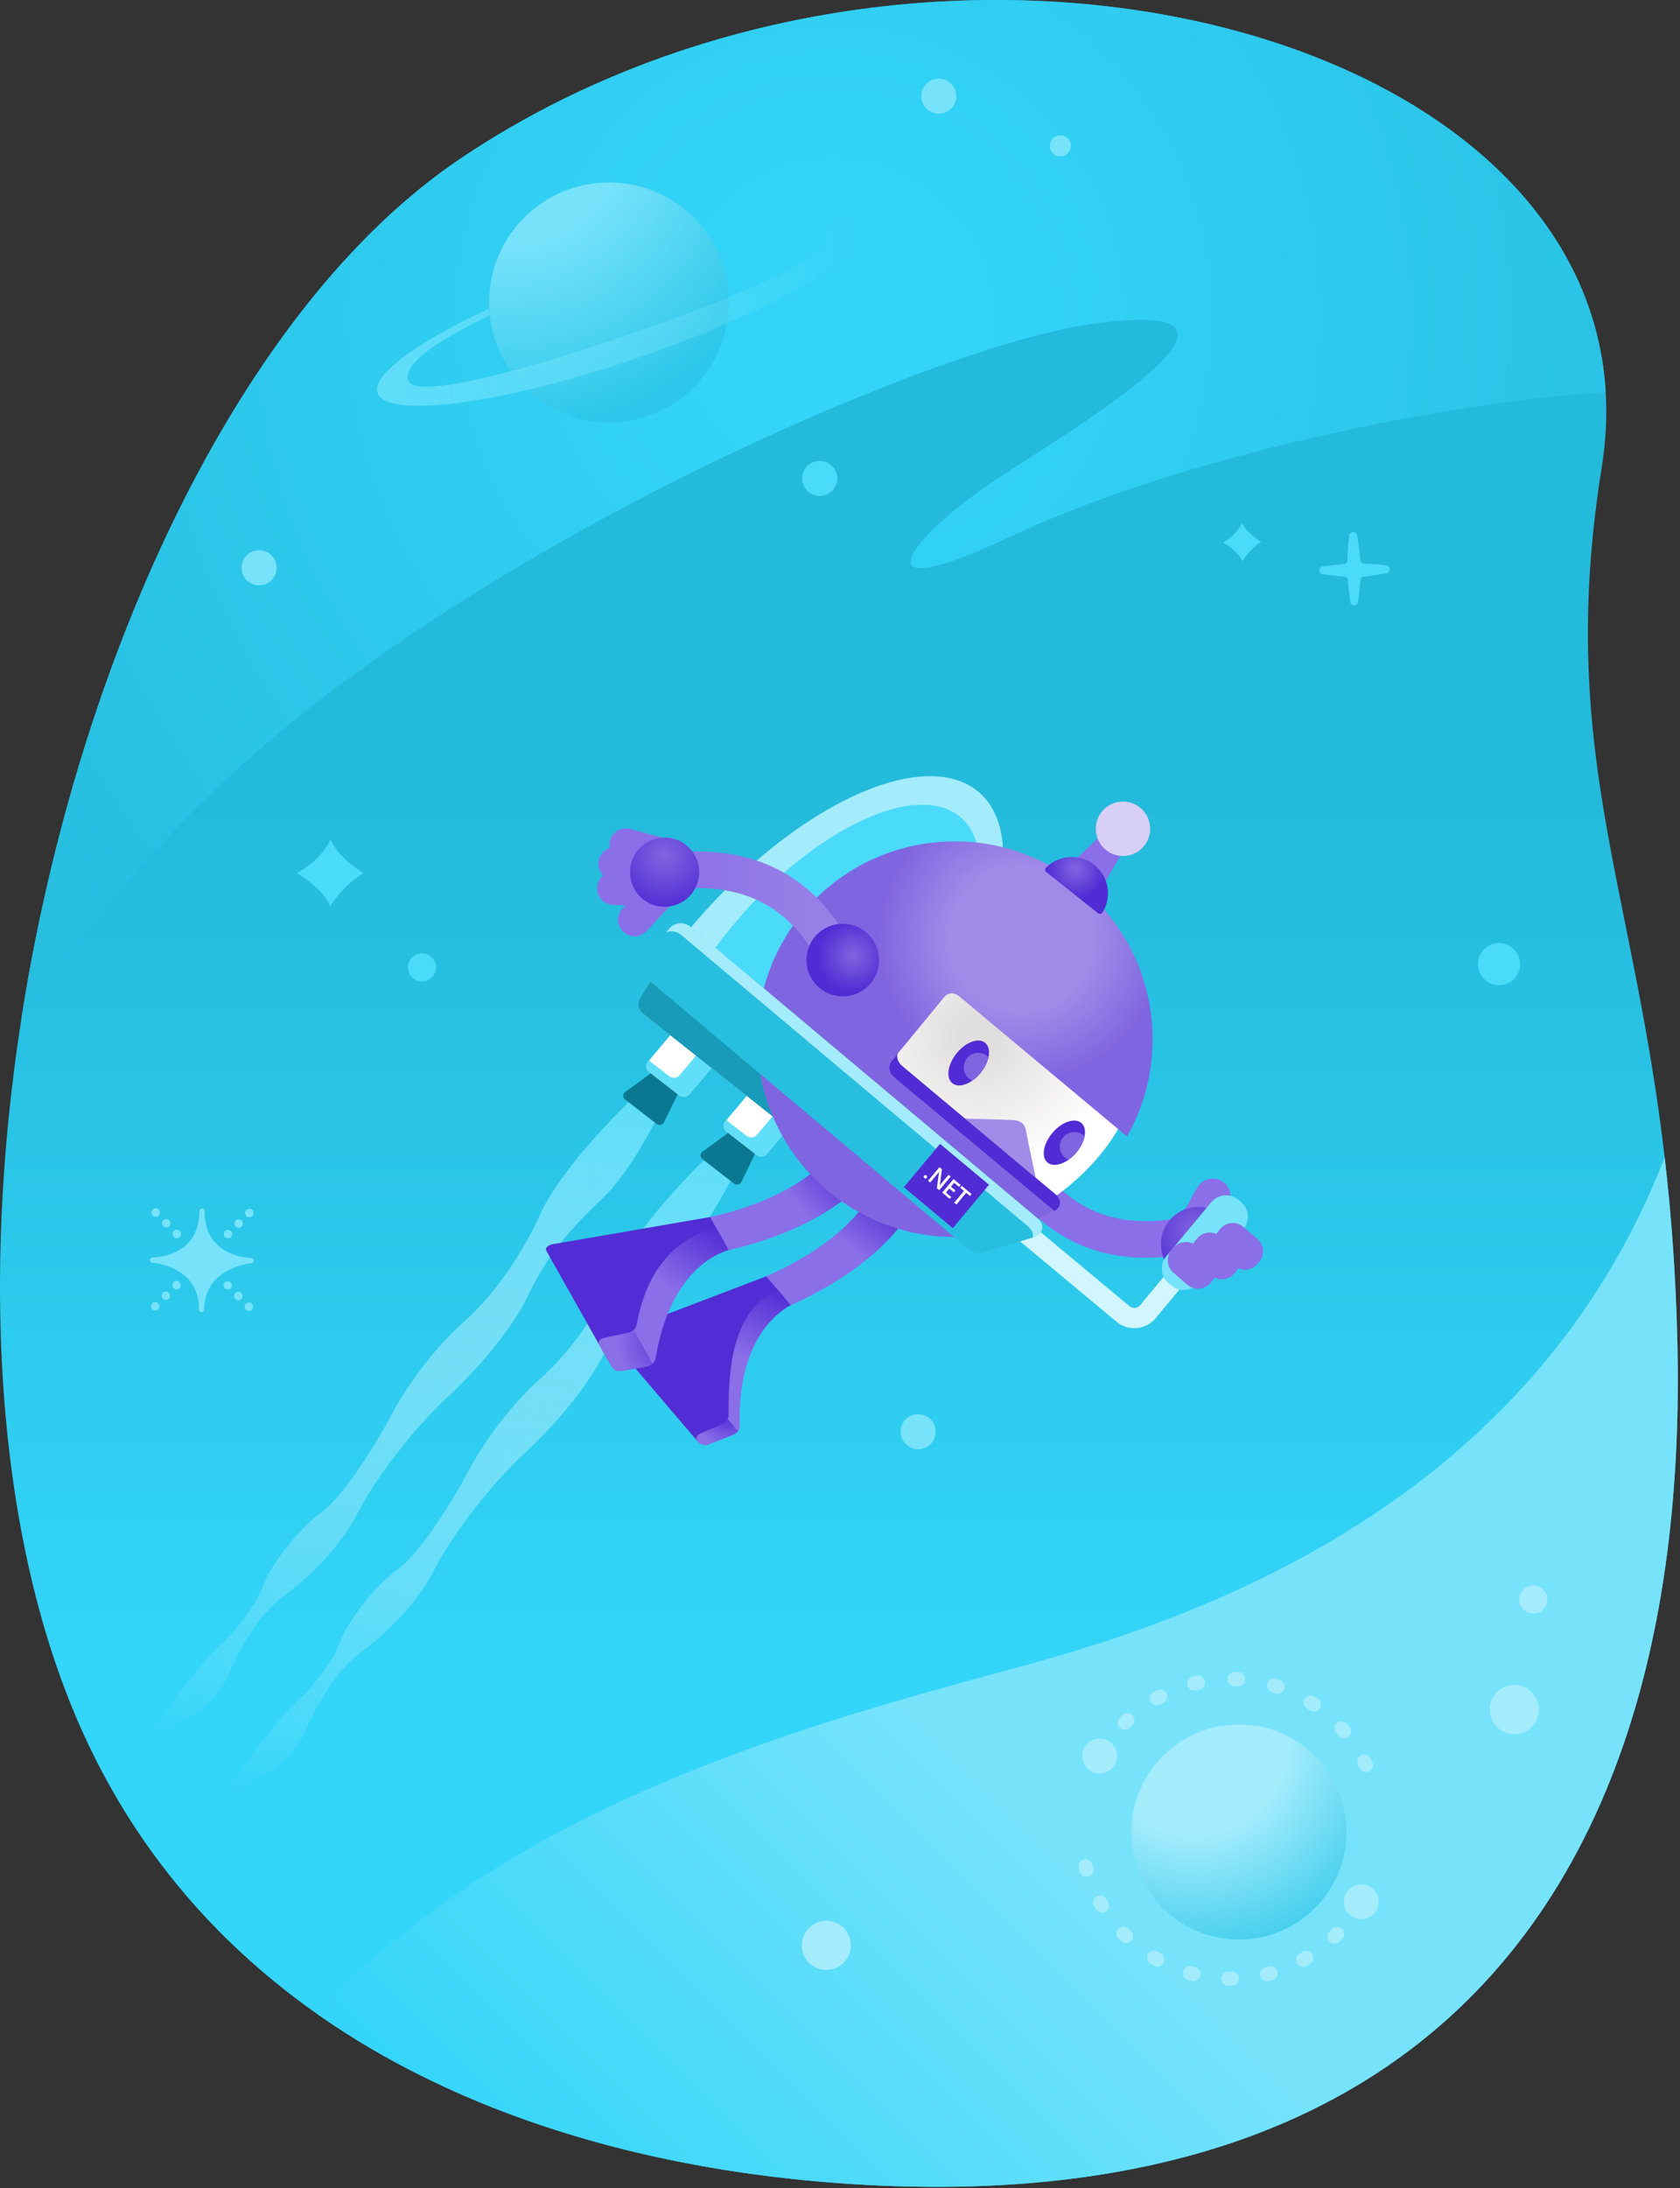 <svg width="567" height="738" viewBox="0 0 567 738" fill="none" xmlns="http://www.w3.org/2000/svg">
<rect x="0" y="0" width="567" height="738" fill="#333333" stroke="none"/>
<path d="M278.418 736.004C480.408 752.724 570.128 638.174 566.138 453.894C563.098 313.904 522.368 271.454 540.588 157.614C563.848 12.274 316.628 -54.846 155.478 53.444C29.818 137.894 -39.072 416.314 23.408 573.674C67.028 683.554 174.768 727.424 278.418 736.004Z" fill="url(#paint0_linear)"/>
<path d="M425.678 182.784C425.678 182.784 421.868 185.044 419.328 189.314C418.108 186.014 412.798 182.964 412.798 182.964C412.798 182.964 417.258 180.694 419.148 176.434C421.428 180.494 425.678 182.784 425.678 182.784Z" fill="#4ADAFA"/>
<path d="M122.678 294.514C122.678 294.514 115.968 298.364 111.418 305.734C109.388 299.934 100.198 294.474 100.198 294.474C100.198 294.474 108.038 290.624 111.458 283.254C115.308 290.414 122.678 294.514 122.678 294.514Z" fill="#4ADAFA"/>
<path d="M84.728 424.314C84.688 424.314 80.678 424.264 76.768 422.264C71.628 419.644 69.038 415.014 69.068 408.504C69.068 408.024 68.678 407.624 68.198 407.624C67.718 407.624 67.318 408.014 67.318 408.494C67.248 424.014 52.148 424.154 51.508 424.154C51.038 424.154 50.648 424.524 50.628 425.004C50.608 425.474 50.978 425.874 51.448 425.904C51.488 425.904 55.508 426.194 59.438 428.314C64.598 431.094 67.198 435.604 67.168 441.714C67.168 442.194 67.558 442.594 68.038 442.594C68.518 442.594 68.918 442.204 68.918 441.724C68.948 435.844 71.588 431.424 76.778 428.604C80.738 426.454 84.768 426.064 84.808 426.064C85.278 426.024 85.628 425.624 85.608 425.154C85.578 424.684 85.188 424.314 84.728 424.314Z" fill="#77E3FB"/>
<path d="M52.538 410.414C53.322 410.414 53.958 409.778 53.958 408.994C53.958 408.21 53.322 407.574 52.538 407.574C51.754 407.574 51.118 408.21 51.118 408.994C51.118 409.778 51.754 410.414 52.538 410.414Z" fill="#77E3FB"/>
<path d="M56.108 414.014C56.892 414.014 57.528 413.378 57.528 412.594C57.528 411.81 56.892 411.174 56.108 411.174C55.324 411.174 54.688 411.81 54.688 412.594C54.688 413.378 55.324 414.014 56.108 414.014Z" fill="#77E3FB"/>
<path d="M59.668 417.614C60.452 417.614 61.088 416.978 61.088 416.194C61.088 415.41 60.452 414.774 59.668 414.774C58.884 414.774 58.248 415.41 58.248 416.194C58.248 416.978 58.884 417.614 59.668 417.614Z" fill="#77E3FB"/>
<path d="M76.868 434.974C77.652 434.974 78.288 434.338 78.288 433.554C78.288 432.77 77.652 432.134 76.868 432.134C76.084 432.134 75.448 432.77 75.448 433.554C75.448 434.338 76.084 434.974 76.868 434.974Z" fill="#77E3FB"/>
<path d="M80.438 438.574C81.222 438.574 81.858 437.938 81.858 437.154C81.858 436.37 81.222 435.734 80.438 435.734C79.654 435.734 79.018 436.37 79.018 437.154C79.018 437.938 79.654 438.574 80.438 438.574Z" fill="#77E3FB"/>
<path d="M83.998 442.164C84.782 442.164 85.418 441.528 85.418 440.744C85.418 439.96 84.782 439.324 83.998 439.324C83.214 439.324 82.578 439.96 82.578 440.744C82.578 441.528 83.214 442.164 83.998 442.164Z" fill="#77E3FB"/>
<path d="M52.398 442.024C53.182 442.024 53.818 441.388 53.818 440.604C53.818 439.82 53.182 439.184 52.398 439.184C51.614 439.184 50.978 439.82 50.978 440.604C50.978 441.388 51.614 442.024 52.398 442.024Z" fill="#77E3FB"/>
<path d="M55.988 438.454C56.772 438.454 57.408 437.818 57.408 437.034C57.408 436.25 56.772 435.614 55.988 435.614C55.204 435.614 54.568 436.25 54.568 437.034C54.568 437.818 55.204 438.454 55.988 438.454Z" fill="#77E3FB"/>
<path d="M59.588 434.894C60.372 434.894 61.008 434.258 61.008 433.474C61.008 432.69 60.372 432.054 59.588 432.054C58.804 432.054 58.168 432.69 58.168 433.474C58.168 434.258 58.804 434.894 59.588 434.894Z" fill="#77E3FB"/>
<path d="M76.948 417.694C77.732 417.694 78.368 417.058 78.368 416.274C78.368 415.49 77.732 414.854 76.948 414.854C76.164 414.854 75.528 415.49 75.528 416.274C75.528 417.058 76.164 417.694 76.948 417.694Z" fill="#77E3FB"/>
<path d="M80.548 414.124C81.332 414.124 81.968 413.488 81.968 412.704C81.968 411.92 81.332 411.284 80.548 411.284C79.764 411.284 79.128 411.92 79.128 412.704C79.128 413.488 79.764 414.124 80.548 414.124Z" fill="#77E3FB"/>
<path d="M84.148 410.564C84.932 410.564 85.568 409.928 85.568 409.144C85.568 408.36 84.932 407.724 84.148 407.724C83.364 407.724 82.728 408.36 82.728 409.144C82.728 409.928 83.364 410.564 84.148 410.564Z" fill="#77E3FB"/>
<path d="M340.578 573.754L334.788 579.644L334.748 574.554C334.738 573.614 333.968 572.854 333.028 572.864C332.088 572.874 331.328 573.644 331.338 574.584L331.378 579.674L325.488 573.884C324.818 573.224 323.738 573.234 323.078 573.904C322.418 574.574 322.428 575.654 323.098 576.314L328.988 582.104L323.898 582.144C322.958 582.154 322.198 582.924 322.208 583.864C322.218 584.804 322.988 585.564 323.928 585.554L329.018 585.514L323.228 591.404C322.568 592.074 322.578 593.154 323.248 593.814C323.918 594.474 324.998 594.464 325.658 593.794L331.448 587.904L331.488 592.994C331.498 593.934 332.268 594.694 333.208 594.684C334.118 594.674 334.908 593.874 334.898 592.964L334.858 587.874L340.748 593.664C341.418 594.324 342.498 594.314 343.158 593.644C343.818 592.974 343.808 591.894 343.138 591.234L337.248 585.444L342.338 585.404C343.248 585.394 344.038 584.594 344.028 583.684C344.018 582.744 343.248 581.984 342.308 581.994L337.218 582.034L343.008 576.144C343.668 575.474 343.658 574.394 342.988 573.734C342.318 573.074 341.238 573.084 340.578 573.754Z" fill="#A4ECFC"/>
<path d="M460.378 194.474C463.018 194.264 464.978 193.874 467.908 193.374C469.408 193.114 469.388 190.924 467.868 190.724C465.008 190.334 463.168 190.144 460.438 190.104C459.748 190.094 459.168 189.574 459.118 188.884C458.898 186.284 458.508 183.394 458.018 180.524C457.758 179.024 455.578 179.054 455.368 180.564C454.978 183.414 454.798 186.244 454.758 188.974C454.748 189.674 454.208 190.254 453.518 190.304C450.898 190.484 448.488 190.754 446.408 191.054C444.868 191.274 444.888 193.514 446.428 193.714C448.868 194.034 451.488 194.334 453.708 194.514C454.368 194.564 454.898 195.094 454.938 195.754C455.118 198.434 455.398 200.904 455.698 203.024C455.918 204.564 458.158 204.544 458.358 203.004C458.678 200.564 458.978 197.934 459.158 195.724C459.208 195.044 459.728 194.524 460.378 194.474Z" fill="#4ADAFA"/>
<path d="M155.478 53.444C80.818 103.624 26.198 222.254 7.268 343.294C29.848 311.684 60.928 271.604 111.158 233.654C200.668 166.024 321.338 116.674 365.668 109.744C437.108 98.584 370.138 139.884 338.878 159.974C307.618 180.064 286.618 206.584 340.278 181.334C406.918 149.974 503.308 134.084 541.918 132.414C534.598 4.884 306.998 -48.376 155.478 53.444Z" fill="url(#paint1_radial)"/>
<path d="M566.138 453.894C565.628 430.184 564.028 409.284 561.818 390.354C517.878 503.724 411.708 543.364 349.488 560.724C291.508 576.904 174.928 603.954 107.218 679.434C110.288 681.584 113.398 683.664 116.558 685.674C116.688 685.754 116.818 685.834 116.948 685.924C118.338 686.804 119.738 687.674 121.138 688.534C121.428 688.714 121.718 688.884 122.008 689.064C123.278 689.834 124.558 690.594 125.838 691.344C126.168 691.534 126.488 691.724 126.818 691.914C128.118 692.664 129.418 693.404 130.728 694.124C131.008 694.284 131.288 694.434 131.568 694.594C133.048 695.414 134.538 696.214 136.038 697.004C136.138 697.054 136.228 697.104 136.328 697.154C139.638 698.894 142.988 700.574 146.368 702.194C146.458 702.234 146.538 702.274 146.628 702.314C148.168 703.044 149.708 703.764 151.258 704.474C151.578 704.614 151.888 704.764 152.208 704.904C153.548 705.514 154.888 706.104 156.238 706.694C156.618 706.864 156.998 707.024 157.388 707.194C158.708 707.764 160.028 708.324 161.358 708.874C161.728 709.024 162.088 709.184 162.458 709.334C163.888 709.924 165.328 710.494 166.768 711.064C167.018 711.164 167.258 711.264 167.508 711.354C170.968 712.704 174.458 714.004 177.978 715.244C178.068 715.274 178.168 715.304 178.258 715.344C179.858 715.904 181.468 716.454 183.078 716.994C183.458 717.124 183.848 717.244 184.238 717.374C185.568 717.814 186.908 718.254 188.248 718.674C188.718 718.824 189.188 718.974 189.658 719.114C190.938 719.514 192.218 719.904 193.498 720.294C193.978 720.444 194.468 720.584 194.948 720.724C196.278 721.114 197.608 721.504 198.938 721.884C199.348 722.004 199.768 722.124 200.178 722.234C201.798 722.684 203.428 723.134 205.058 723.564C205.168 723.594 205.288 723.624 205.398 723.654C207.208 724.134 209.028 724.594 210.848 725.054C210.978 725.084 211.118 725.114 211.248 725.154C212.858 725.554 214.468 725.944 216.078 726.314C216.558 726.424 217.038 726.534 217.528 726.644C218.798 726.934 220.078 727.224 221.348 727.504C221.928 727.634 222.498 727.754 223.078 727.874C224.278 728.134 225.478 728.384 226.678 728.634C227.278 728.754 227.878 728.884 228.478 729.004C229.688 729.244 230.898 729.484 232.108 729.714C232.678 729.824 233.248 729.934 233.818 730.044C235.168 730.294 236.528 730.544 237.888 730.784C238.298 730.854 238.718 730.934 239.128 731.004C240.918 731.314 242.708 731.614 244.498 731.904C244.668 731.934 244.838 731.954 245.008 731.984C246.598 732.234 248.188 732.484 249.778 732.714C250.348 732.794 250.928 732.874 251.498 732.964C252.698 733.134 253.888 733.304 255.088 733.464C255.748 733.554 256.408 733.644 257.068 733.724C258.188 733.874 259.308 734.014 260.428 734.154C261.118 734.234 261.798 734.324 262.488 734.404C263.598 734.534 264.718 734.664 265.828 734.784C266.498 734.854 267.158 734.934 267.828 735.004C269.028 735.134 270.238 735.254 271.438 735.374C272.008 735.434 272.568 735.484 273.138 735.544C274.898 735.714 276.658 735.864 278.408 736.014H278.418C291.038 737.054 303.228 737.594 314.978 737.624C438.378 737.984 513.918 683.474 546.848 591.474C547.628 589.284 548.388 587.074 549.128 584.844C551.338 578.144 553.328 571.254 555.098 564.184C555.688 561.824 556.258 559.454 556.798 557.054C557.888 552.264 558.878 547.384 559.778 542.434C561.578 532.524 562.998 522.304 564.038 511.794C565.888 493.374 566.568 474.054 566.138 453.894Z" fill="url(#paint2_linear)"/>
<path d="M316.838 38.364C320.107 38.364 322.758 35.713 322.758 32.444C322.758 29.174 320.107 26.524 316.838 26.524C313.568 26.524 310.918 29.174 310.918 32.444C310.918 35.713 313.568 38.364 316.838 38.364Z" fill="#77E3FB"/>
<path d="M357.858 52.744C359.818 52.744 361.408 51.154 361.408 49.194C361.408 47.233 359.818 45.644 357.858 45.644C355.897 45.644 354.308 47.233 354.308 49.194C354.308 51.154 355.897 52.744 357.858 52.744Z" fill="#77E3FB"/>
<path d="M505.918 332.294C509.839 332.294 513.018 329.115 513.018 325.194C513.018 321.273 509.839 318.094 505.918 318.094C501.997 318.094 498.818 321.273 498.818 325.194C498.818 329.115 501.997 332.294 505.918 332.294Z" fill="#4ADAFA"/>
<path d="M517.488 544.254C520.106 544.254 522.228 542.132 522.228 539.514C522.228 536.896 520.106 534.774 517.488 534.774C514.87 534.774 512.748 536.896 512.748 539.514C512.748 542.132 514.87 544.254 517.488 544.254Z" fill="#A4ECFC"/>
<path d="M511.068 584.924C515.646 584.924 519.358 581.212 519.358 576.634C519.358 572.055 515.646 568.344 511.068 568.344C506.489 568.344 502.778 572.055 502.778 576.634C502.778 581.212 506.489 584.924 511.068 584.924Z" fill="#A4ECFC"/>
<path d="M87.438 197.434C90.707 197.434 93.358 194.783 93.358 191.514C93.358 188.244 90.707 185.594 87.438 185.594C84.168 185.594 81.518 188.244 81.518 191.514C81.518 194.783 84.168 197.434 87.438 197.434Z" fill="#77E3FB"/>
<path d="M276.648 167.294C279.918 167.294 282.568 164.643 282.568 161.374C282.568 158.104 279.918 155.454 276.648 155.454C273.378 155.454 270.728 158.104 270.728 161.374C270.728 164.643 273.378 167.294 276.648 167.294Z" fill="#4ADAFA"/>
<path d="M142.418 331.044C145.036 331.044 147.158 328.922 147.158 326.304C147.158 323.686 145.036 321.564 142.418 321.564C139.8 321.564 137.678 323.686 137.678 326.304C137.678 328.922 139.8 331.044 142.418 331.044Z" fill="#4ADAFA"/>
<path d="M309.858 488.844C313.127 488.844 315.778 486.193 315.778 482.924C315.778 479.654 313.127 477.004 309.858 477.004C306.588 477.004 303.938 479.654 303.938 482.924C303.938 486.193 306.588 488.844 309.858 488.844Z" fill="#77E3FB"/>
<path d="M278.878 664.454C283.456 664.454 287.168 660.742 287.168 656.164C287.168 651.585 283.456 647.874 278.878 647.874C274.299 647.874 270.588 651.585 270.588 656.164C270.588 660.742 274.299 664.454 278.878 664.454Z" fill="#A4ECFC"/>
<path d="M205.538 142.464C227.883 142.464 245.998 124.349 245.998 102.004C245.998 79.658 227.883 61.544 205.538 61.544C183.192 61.544 165.078 79.658 165.078 102.004C165.078 124.349 183.192 142.464 205.538 142.464Z" fill="url(#paint3_radial)"/>
<path d="M164.988 104.104L165.308 106.404C145.178 115.994 136.298 123.264 137.748 128.274C139.488 134.314 170.228 127.184 211.078 113.244C251.918 99.304 281.128 85.614 279.098 80.364C277.198 75.444 288.908 70.534 290.738 76.704C293.678 86.594 259.248 105.664 214.148 121.064C169.048 136.464 130.238 141.304 127.408 132.474C125.458 126.444 140.768 115.394 164.988 104.104Z" fill="url(#paint4_linear)"/>
<path d="M418.156 654.212C438.193 654.212 454.436 637.969 454.436 617.932C454.436 597.895 438.193 581.652 418.156 581.652C398.12 581.652 381.876 597.895 381.876 617.932C381.876 637.969 398.12 654.212 418.156 654.212Z" fill="url(#paint5_radial)"/>
<path d="M459.426 641.462C459.316 641.652 459.216 641.842 459.106 642.022" stroke="#92D5CD" stroke-width="4.77" stroke-linecap="round" stroke-linejoin="round"/>
<path d="M415.246 669.792H414.566C413.246 669.772 412.196 668.692 412.216 667.372C412.236 666.052 413.266 665.012 414.636 665.022H415.246H415.776C415.786 665.022 415.796 665.022 415.796 665.022C417.106 665.022 418.166 666.072 418.176 667.382C418.186 668.702 417.126 669.772 415.816 669.792H415.246ZM427.646 668.252C426.576 668.252 425.606 667.532 425.336 666.452C425.016 665.172 425.786 663.882 427.066 663.552C427.436 663.462 427.806 663.362 428.166 663.262C429.436 662.912 430.746 663.652 431.106 664.922C431.456 666.192 430.716 667.502 429.446 667.862C429.046 667.972 428.636 668.082 428.236 668.182C428.036 668.222 427.836 668.252 427.646 668.252ZM402.756 668.222C402.556 668.222 402.366 668.202 402.166 668.142C401.756 668.042 401.356 667.932 400.956 667.812C399.686 667.452 398.956 666.132 399.316 664.862C399.676 663.592 400.996 662.862 402.256 663.222C402.626 663.322 402.986 663.422 403.356 663.522C404.636 663.852 405.396 665.152 405.076 666.422C404.786 667.502 403.816 668.222 402.756 668.222ZM439.866 663.412C439.026 663.412 438.216 662.972 437.776 662.182C437.136 661.032 437.556 659.582 438.706 658.942C439.036 658.762 439.366 658.572 439.696 658.372C440.836 657.702 442.296 658.082 442.966 659.222C443.636 660.362 443.256 661.822 442.116 662.482C441.756 662.692 441.386 662.902 441.026 663.102C440.656 663.312 440.256 663.412 439.866 663.412ZM390.556 663.322C390.156 663.322 389.756 663.222 389.386 663.012C389.026 662.812 388.656 662.602 388.306 662.382C387.176 661.712 386.796 660.252 387.466 659.112C388.136 657.982 389.596 657.602 390.736 658.272C391.066 658.462 391.396 658.652 391.726 658.842C392.876 659.492 393.286 660.942 392.636 662.092C392.206 662.882 391.396 663.322 390.556 663.322ZM450.426 655.592C449.796 655.592 449.176 655.352 448.706 654.862C447.796 653.912 447.816 652.402 448.766 651.492C449.036 651.232 449.306 650.962 449.576 650.692C450.496 649.752 452.006 649.742 452.946 650.662C453.886 651.582 453.896 653.092 452.976 654.032C452.676 654.332 452.376 654.632 452.076 654.922C451.616 655.362 451.016 655.592 450.426 655.592ZM380.026 655.462C379.426 655.462 378.826 655.242 378.366 654.792C378.066 654.502 377.766 654.202 377.476 653.902C376.556 652.962 376.566 651.452 377.506 650.532C378.446 649.612 379.956 649.622 380.876 650.562C381.146 650.832 381.406 651.102 381.686 651.372C382.626 652.292 382.656 653.802 381.736 654.742C381.266 655.222 380.646 655.462 380.026 655.462ZM371.896 645.142C371.086 645.142 370.296 644.722 369.846 643.982C369.626 643.622 369.416 643.262 369.216 642.892C368.566 641.742 368.976 640.292 370.126 639.642C371.276 638.992 372.726 639.402 373.376 640.552C373.566 640.882 373.756 641.212 373.946 641.532C374.616 642.662 374.256 644.132 373.116 644.802C372.726 645.032 372.306 645.142 371.896 645.142ZM366.696 633.072C365.656 633.072 364.706 632.392 364.406 631.342C364.286 630.942 364.186 630.532 364.076 630.122C363.746 628.842 364.516 627.542 365.796 627.222C367.076 626.892 368.366 627.662 368.696 628.942C368.786 629.312 368.886 629.672 368.996 630.032C369.356 631.302 368.626 632.622 367.356 632.982C367.126 633.042 366.906 633.072 366.696 633.072Z" fill="#A4ECFC"/>
<path d="M371.156 592.302C371.266 592.112 371.366 591.922 371.476 591.742" stroke="#92D5CD" stroke-width="4.77" stroke-linecap="round" stroke-linejoin="round"/>
<path d="M460.996 597.732C460.106 597.732 459.246 597.222 458.836 596.362C458.666 596.002 458.496 595.652 458.316 595.302C457.726 594.122 458.206 592.692 459.376 592.102C460.546 591.512 461.986 591.992 462.576 593.162C462.766 593.552 462.956 593.942 463.146 594.332C463.706 595.522 463.196 596.942 462.006 597.502C461.686 597.662 461.336 597.732 460.996 597.732ZM453.606 586.322C452.936 586.322 452.266 586.042 451.796 585.492C451.536 585.192 451.276 584.902 451.016 584.602C450.136 583.622 450.216 582.112 451.186 581.232C452.166 580.352 453.676 580.432 454.556 581.402C454.846 581.722 455.136 582.052 455.416 582.372C456.276 583.372 456.156 584.872 455.156 585.732C454.716 586.132 454.156 586.322 453.606 586.322ZM379.626 583.462C379.016 583.462 378.406 583.232 377.936 582.762C377.006 581.832 377.006 580.322 377.936 579.392C378.246 579.082 378.556 578.782 378.866 578.482C379.816 577.572 381.326 577.612 382.236 578.572C383.146 579.522 383.106 581.032 382.146 581.942C381.856 582.212 381.576 582.492 381.296 582.762C380.846 583.232 380.236 583.462 379.626 583.462ZM443.426 577.302C442.966 577.302 442.506 577.172 442.106 576.902C441.776 576.682 441.446 576.472 441.116 576.252C440.006 575.542 439.676 574.072 440.376 572.962C441.086 571.852 442.556 571.522 443.666 572.222C444.036 572.452 444.396 572.692 444.756 572.932C445.856 573.662 446.146 575.142 445.416 576.242C444.956 576.932 444.196 577.302 443.426 577.302ZM390.476 575.252C389.646 575.252 388.836 574.812 388.396 574.032C387.746 572.882 388.156 571.432 389.306 570.782C389.686 570.572 390.066 570.362 390.446 570.162C391.616 569.542 393.056 569.982 393.676 571.152C394.296 572.312 393.856 573.762 392.686 574.382C392.336 574.572 391.986 574.762 391.646 574.952C391.266 575.152 390.866 575.252 390.476 575.252ZM431.226 571.312C430.976 571.312 430.726 571.272 430.466 571.192C430.096 571.072 429.716 570.952 429.346 570.832C428.086 570.452 427.376 569.112 427.766 567.852C428.156 566.592 429.486 565.882 430.746 566.272C431.156 566.402 431.576 566.532 431.986 566.672C433.236 567.092 433.906 568.442 433.496 569.692C433.146 570.682 432.216 571.312 431.226 571.312ZM403.106 570.232C402.036 570.232 401.066 569.512 400.796 568.422C400.476 567.142 401.256 565.852 402.536 565.532C402.956 565.432 403.376 565.332 403.796 565.232C405.076 564.952 406.356 565.752 406.646 567.042C406.936 568.332 406.126 569.602 404.836 569.892C404.446 569.982 404.066 570.072 403.686 570.162C403.486 570.212 403.296 570.232 403.106 570.232ZM417.866 568.802C417.826 568.802 417.786 568.802 417.746 568.802C417.356 568.782 416.956 568.772 416.566 568.762C415.246 568.732 414.206 567.632 414.246 566.322C414.276 565.002 415.336 563.952 416.686 564.002C417.116 564.012 417.546 564.032 417.976 564.052C419.296 564.122 420.306 565.232 420.236 566.552C420.176 567.802 419.126 568.802 417.866 568.802Z" fill="#A4ECFC"/>
<path d="M371.156 598.172C374.398 598.172 377.026 595.544 377.026 592.302C377.026 589.06 374.398 586.432 371.156 586.432C367.914 586.432 365.286 589.06 365.286 592.302C365.286 595.544 367.914 598.172 371.156 598.172Z" fill="#A4ECFC"/>
<path d="M459.426 647.332C462.668 647.332 465.296 644.704 465.296 641.462C465.296 638.22 462.668 635.592 459.426 635.592C456.184 635.592 453.556 638.22 453.556 641.462C453.556 644.704 456.184 647.332 459.426 647.332Z" fill="#A4ECFC"/>
<path d="M277.348 389.714C280.918 386.814 284.478 383.684 287.998 380.344C292.898 375.694 297.718 370.644 302.368 365.214C336.278 325.684 348.548 281.594 329.788 266.724C311.018 251.854 268.318 271.844 234.418 311.374C230.458 315.984 226.798 320.664 223.448 325.354C220.768 329.104 218.278 332.854 215.998 336.594C214.938 338.334 215.348 340.604 216.948 341.874L277.348 389.714Z" fill="#A4ECFC"/>
<path d="M282.548 371.924C289.258 366.464 295.928 359.994 302.208 352.674C328.848 321.624 338.488 286.974 323.748 275.294C309.008 263.614 275.458 279.314 248.818 310.364C243.218 316.894 238.378 323.574 234.348 330.174C233.508 331.544 233.838 333.324 235.098 334.324L282.548 371.924Z" fill="#4ADAFA"/>
<path d="M239.138 389.754C239.138 389.754 215.688 412.064 208.208 428.644C200.718 445.224 190.458 457.934 182.268 465.084C174.078 472.234 164.088 484.874 158.268 495.854C152.448 506.834 141.488 524.174 134.128 529.394C126.768 534.604 116.928 547.354 114.708 553.954C112.488 560.554 103.478 571.364 99.868 574.314C96.258 577.264 82.248 594.244 78.508 602.254C74.768 610.254 82.678 601.744 86.838 599.804C90.998 597.864 98.918 593.654 103.068 583.964C107.228 574.274 113.468 563.614 121.378 557.684C129.288 551.754 140.108 542.054 146.768 529.134C153.428 516.214 166.738 499.834 176.318 490.894C185.888 481.944 197.958 468.914 204.618 455.124C211.268 441.344 219.178 432.834 229.168 423.344C239.158 413.864 247.888 395.664 247.888 395.664L239.138 389.754Z" fill="url(#paint6_linear)"/>
<path d="M213.228 370.704C213.228 370.704 189.778 393.014 182.298 409.594C174.808 426.174 164.548 438.884 156.358 446.034C148.168 453.184 138.188 465.824 132.358 476.804C126.538 487.784 115.578 505.124 108.218 510.344C100.858 515.554 91.018 528.304 88.798 534.904C86.578 541.504 77.568 552.314 73.958 555.264C70.348 558.214 56.338 575.194 52.598 583.204C48.858 591.214 56.768 582.694 60.928 580.754C65.088 578.814 73.008 574.604 77.158 564.914C81.318 555.224 87.558 544.564 95.468 538.634C103.378 532.704 114.198 523.004 120.858 510.084C127.518 497.164 140.828 480.784 150.408 471.844C159.978 462.894 172.048 449.864 178.708 436.074C185.358 422.294 193.268 413.784 203.258 404.294C213.248 394.814 221.978 376.614 221.978 376.614L213.228 370.704Z" fill="url(#paint7_linear)"/>
<path d="M266.788 440.234C277.068 435.724 296.798 425.224 306.988 408.944L293.738 403.494C284.498 418.254 266.628 427.104 258.468 430.544C257.788 430.834 261.388 436.064 266.788 440.234Z" fill="url(#paint8_linear)"/>
<path d="M266.788 440.234C277.068 435.724 296.798 425.224 306.988 408.944L293.738 403.494C284.498 418.254 266.628 427.104 258.468 430.544C257.788 430.834 261.388 436.064 266.788 440.234Z" fill="url(#paint9_linear)"/>
<path d="M258.578 430.504L265.098 438.144C262.748 440.384 246.958 448.174 246.788 481.184L235.528 486.264L207.108 452.944C206.108 451.774 206.478 450.374 208.008 449.794L258.578 430.504Z" fill="#522CD5"/>
<path d="M249.658 480.774C249.708 482.704 248.598 483.524 246.518 484.324L239.118 487.224C237.978 487.664 236.428 487.294 235.678 486.424L235.538 486.254C234.688 485.264 235.048 484.054 236.348 483.564L242.238 481.064C244.638 480.144 245.948 479.314 245.918 476.734C245.748 461.504 247.278 442.014 262.348 434.924L266.868 440.214C259.498 444.244 249.028 455.354 249.658 480.774Z" fill="url(#paint10_linear)"/>
<path d="M245.578 478.614C245.048 479.794 243.918 480.414 242.238 481.054L236.348 483.554C235.048 484.044 234.688 485.254 235.538 486.244L235.678 486.414C236.428 487.294 237.978 487.654 239.118 487.214L246.518 484.314C247.708 483.864 248.568 483.394 249.088 482.714L245.578 478.614Z" fill="url(#paint11_radial)"/>
<path d="M245.838 421.644C256.798 419.194 278.168 412.684 291.298 398.664L279.338 390.764C267.428 403.474 248.188 408.724 239.518 410.524C238.808 410.684 241.328 416.504 245.838 421.644Z" fill="url(#paint12_linear)"/>
<path d="M245.838 421.644C256.798 419.194 278.168 412.684 291.298 398.664L279.338 390.764C267.428 403.474 248.188 408.724 239.518 410.524C238.808 410.684 241.328 416.504 245.838 421.644Z" fill="url(#paint13_linear)"/>
<path d="M239.648 410.504L244.578 419.254C241.838 421.004 225.798 418.004 215.888 449.704L205.128 458.704L184.248 421.624C184.058 421.294 184.698 419.994 186.298 419.714L239.648 410.504Z" fill="#522CD5"/>
<path d="M221.318 457.904C220.998 459.814 219.598 460.744 217.408 461.124L209.648 462.424C208.448 462.634 206.998 461.984 206.428 460.974L202.398 453.824C201.758 452.684 202.348 451.574 203.708 451.334L210.538 449.874C213.068 449.434 214.518 448.874 214.978 446.334C217.748 431.354 225.538 418.194 241.698 414.134L245.908 421.604C237.898 424.174 225.578 432.844 221.318 457.904Z" fill="url(#paint14_linear)"/>
<path d="M206.428 460.984C206.998 461.984 208.438 462.644 209.648 462.434L217.408 461.134C218.628 460.924 219.598 460.534 220.268 459.904L213.888 448.594C213.128 449.314 212.028 449.634 210.538 449.884L203.708 451.344C202.338 451.584 201.758 452.694 202.398 453.834L206.428 460.984Z" fill="url(#paint15_radial)"/>
<path d="M406.138 421.624L403.098 409.694C390.608 412.884 379.578 412.614 370.328 408.914C362.188 405.654 355.198 399.644 349.558 391.054L339.268 397.814C349.758 413.784 369.868 430.874 406.138 421.624Z" fill="#8A6FE8"/>
<path d="M247.668 399.194L237.078 390.954C236.238 390.294 236.218 389.094 237.038 388.494L246.168 381.834C246.758 381.404 247.608 381.434 248.218 381.904L254.538 386.824C255.148 387.294 255.358 388.094 255.038 388.744L250.168 398.724C249.738 399.614 248.518 399.854 247.668 399.194Z" fill="#0B7891"/>
<path d="M255.208 389.454L245.228 381.694C244.108 380.824 243.898 379.294 244.758 378.284L267.208 351.574C268.068 350.554 269.658 350.434 270.778 351.304L280.758 359.064C281.878 359.934 282.088 361.464 281.228 362.474L258.778 389.184C257.918 390.204 256.318 390.324 255.208 389.454Z" fill="white"/>
<path d="M221.568 379.084L210.978 370.844C210.138 370.184 210.118 368.984 210.938 368.384L220.068 361.724C220.658 361.294 221.508 361.324 222.118 361.794L228.438 366.714C229.048 367.184 229.258 367.984 228.938 368.634L224.068 378.614C223.638 379.504 222.408 379.734 221.568 379.084Z" fill="#0B7891"/>
<path d="M229.098 369.344L219.118 361.584C217.998 360.714 217.788 359.184 218.648 358.174L241.098 331.464C241.958 330.444 243.548 330.324 244.668 331.194L254.648 338.954C255.768 339.824 255.978 341.354 255.118 342.364L232.668 369.074C231.818 370.084 230.218 370.214 229.098 369.344Z" fill="white"/>
<path d="M254.648 338.944L251.418 336.434L229.348 362.684C228.488 363.704 226.898 363.824 225.778 362.954L219.028 357.704L218.638 358.164C217.778 359.184 217.998 360.714 219.108 361.574L229.088 369.334C230.208 370.204 231.798 370.084 232.658 369.064L255.108 342.354C255.978 341.344 255.768 339.814 254.648 338.944Z" fill="#60DEFA"/>
<path d="M280.758 359.064L277.528 356.554L255.458 382.804C254.598 383.824 253.008 383.944 251.888 383.074L247.108 379.354L245.138 377.824L244.748 378.284C243.888 379.304 244.108 380.834 245.218 381.694L255.198 389.454C256.318 390.324 257.908 390.204 258.768 389.184L281.218 362.474C282.088 361.454 281.868 359.924 280.758 359.064Z" fill="#60DEFA"/>
<path d="M277.348 389.714C281.548 386.304 285.728 382.584 289.848 378.574C294.118 374.424 228.078 319.034 225.218 322.904C221.848 327.464 218.768 332.034 215.998 336.584C214.938 338.324 215.348 340.594 216.948 341.864L277.348 389.714Z" fill="#179BB8"/>
<path d="M408.448 417.314L414.558 406.464C416.168 403.564 415.118 399.904 412.218 398.294C409.318 396.684 405.658 397.734 404.048 400.634L397.788 411.754L408.448 417.314Z" fill="#8A6FE8"/>
<path d="M404.398 432.244C411.346 432.244 416.978 426.612 416.978 419.664C416.978 412.716 411.346 407.084 404.398 407.084C397.45 407.084 391.818 412.716 391.818 419.664C391.818 426.612 397.45 432.244 404.398 432.244Z" fill="url(#paint16_radial)"/>
<path d="M376.838 445.834L333.568 409.794L337.938 404.544L381.208 440.584C382.288 441.484 383.888 441.334 384.778 440.254L397.418 425.074L402.668 429.444L390.028 444.624C386.728 448.604 380.808 449.144 376.838 445.834Z" fill="#D2F6FE"/>
<path d="M395.308 433.614L394.458 432.904C391.698 430.604 391.318 426.504 393.618 423.744L408.788 405.524C411.088 402.764 415.188 402.384 417.948 404.684L418.798 405.394C421.558 407.694 421.938 411.794 419.638 414.554L404.468 432.774C402.168 435.534 398.068 435.914 395.308 433.614Z" fill="#77E3FB"/>
<path d="M400.738 433.344L396.038 429.294C393.738 427.314 393.478 423.834 395.458 421.534L396.068 420.824C398.048 418.524 401.528 418.264 403.828 420.244L408.528 424.294C410.828 426.274 411.088 429.754 409.108 432.054L408.498 432.764C406.518 435.074 403.038 435.334 400.738 433.344Z" fill="#8A6FE8"/>
<path d="M408.758 430.174L404.058 426.124C401.758 424.144 401.498 420.664 403.478 418.364L404.088 417.654C406.068 415.354 409.548 415.094 411.848 417.074L416.548 421.124C418.848 423.104 419.108 426.584 417.128 428.884L416.518 429.594C414.538 431.904 411.058 432.154 408.758 430.174Z" fill="#8A6FE8"/>
<path d="M416.568 426.944L411.868 422.894C409.568 420.914 409.308 417.434 411.288 415.134L411.898 414.424C413.878 412.124 417.358 411.864 419.658 413.844L424.358 417.894C426.658 419.874 426.918 423.354 424.938 425.654L424.328 426.364C422.348 428.674 418.868 428.934 416.568 426.944Z" fill="#8A6FE8"/>
<path d="M356.538 403.084C370.768 392.914 377.248 380.724 377.248 380.724L380.308 383.274H380.428C395.958 355.774 390.158 320.264 365.048 299.304C336.758 275.684 294.678 279.464 271.058 307.754C247.438 336.044 251.218 378.124 279.508 401.744C301.828 420.384 332.738 421.954 356.388 407.894C357.308 407.214 358.558 405.684 356.538 403.084Z" fill="url(#paint17_radial)"/>
<path d="M356.668 403.184C370.728 393.144 377.218 381.124 377.368 380.834L324.228 336.464C324.228 336.464 321.168 333.324 318.608 336.384C316.048 339.444 308.968 348.184 300.988 357.744C299.348 359.714 300.168 362.004 301.428 363.054C301.438 363.064 353.438 404.214 356.668 403.184Z" fill="url(#paint18_radial)"/>
<path d="M325.678 377.304C325.678 377.304 339.248 377.654 341.848 377.794C344.438 377.934 345.888 379.024 346.298 381.514C346.708 383.994 349.548 397.234 349.548 397.234L325.678 377.304Z" fill="#A08BE8"/>
<path d="M355.828 408.414C355.828 408.414 359.528 406.874 356.668 403.184C356.678 403.174 304.458 359.524 304.458 359.524C303.238 358.504 302.288 356.474 303.128 355.184C302.428 356.034 301.708 356.884 300.988 357.754C299.498 359.534 300.038 361.584 301.098 362.744C301.208 362.854 301.318 362.974 301.438 363.074L305.008 366.054L355.828 408.414Z" fill="#512BD4"/>
<path d="M344.838 413.374L256.518 339.624C255.688 344.644 255.438 349.734 255.758 354.784L330.058 416.824C335.078 416.234 340.038 415.084 344.838 413.374Z" fill="#D0C5F3"/>
<path d="M362.008 290.864L372.098 298.894L378.918 287.404L371.678 281.644L362.008 290.864Z" fill="#8A6FE8"/>
<path d="M379.008 288.724C384.078 288.724 388.188 284.614 388.188 279.544C388.188 274.474 384.078 270.364 379.008 270.364C373.938 270.364 369.828 274.474 369.828 279.544C369.828 284.614 373.938 288.724 379.008 288.724Z" fill="#D8CFF7"/>
<path d="M353.108 294.124C352.658 293.764 352.598 293.074 353.018 292.664C357.368 288.304 364.388 287.804 369.318 291.734C374.248 295.664 375.348 302.614 372.068 307.824C371.758 308.314 371.078 308.424 370.628 308.054L353.108 294.124Z" fill="url(#paint19_radial)"/>
<path d="M330.99 361.828C334.042 358.06 334.7 353.535 332.46 351.72C330.219 349.905 325.929 351.489 322.877 355.257C319.825 359.026 319.167 363.551 321.407 365.366C323.648 367.18 327.938 365.597 330.99 361.828Z" fill="#512BD4"/>
<path d="M363.185 388.845C366.348 385.17 367.141 380.666 364.956 378.785C362.771 376.904 358.435 378.36 355.272 382.035C352.109 385.711 351.316 390.215 353.501 392.095C355.687 393.976 360.022 392.521 363.185 388.845Z" fill="#512BD4"/>
<path d="M329.708 355.154C331.208 355.014 332.608 355.584 333.598 356.574C333.248 358.274 332.358 360.134 330.978 361.844C330.118 362.914 329.148 363.794 328.168 364.484C326.598 363.784 325.448 362.284 325.288 360.464C325.048 357.764 327.028 355.394 329.708 355.154Z" fill="#8065E0"/>
<path d="M362.138 381.864C363.638 381.724 365.048 382.294 366.038 383.284C365.698 385.074 364.718 387.074 363.168 388.874C362.378 389.794 361.508 390.574 360.628 391.194C359.048 390.504 357.878 388.994 357.718 387.154C357.468 384.474 359.458 382.104 362.138 381.864Z" fill="#8065E0"/>
<path d="M327.088 421.494L218.328 330.124C216.168 328.314 215.888 325.094 217.708 322.934L225.878 313.234C227.688 311.084 230.908 310.804 233.058 312.614L349.988 410.784C353.098 413.404 352.078 416.384 348.178 417.534L331.818 422.474C330.168 422.964 328.398 422.594 327.088 421.494Z" fill="#27BEE0"/>
<path d="M349.978 410.774L233.048 312.604C230.898 310.794 227.678 311.064 225.868 313.224L224.838 314.444C226.498 313.844 228.418 314.114 229.858 315.334L346.788 413.504C348.338 414.804 348.858 416.204 348.518 417.424C352.128 416.204 352.988 413.314 349.978 410.774Z" fill="#A4ECFC"/>
<path d="M333.79 399.623L317.264 385.825L305.055 400.447L321.581 414.246L333.79 399.623Z" fill="#512BD4"/>
<path d="M311.958 397.354C311.838 397.254 311.758 397.124 311.748 396.964C311.728 396.804 311.768 396.664 311.868 396.554C311.968 396.434 312.098 396.364 312.258 396.354C312.418 396.344 312.558 396.384 312.688 396.494C312.818 396.604 312.888 396.734 312.898 396.894C312.918 397.054 312.878 397.194 312.778 397.314C312.678 397.434 312.548 397.494 312.388 397.504C312.228 397.504 312.088 397.454 311.958 397.354Z" fill="white"/>
<path d="M317.008 401.454L316.198 400.774L316.878 395.614C316.898 395.484 316.928 395.354 316.968 395.234L316.948 395.214C316.878 395.324 316.718 395.544 316.448 395.864L313.938 398.874L313.218 398.274L317.048 393.684L317.918 394.404L317.238 399.424C317.208 399.634 317.188 399.774 317.168 399.844L317.178 399.854C317.258 399.714 317.418 399.504 317.658 399.214L320.128 396.254L320.848 396.854L317.008 401.454Z" fill="white"/>
<path d="M320.508 404.374L317.998 402.274L321.828 397.684L324.238 399.704L323.698 400.354L322.028 398.954L320.938 400.254L322.478 401.544L321.938 402.184L320.398 400.894L319.268 402.254L321.038 403.734L320.508 404.374Z" fill="white"/>
<path d="M327.378 403.404L326.088 402.334L322.798 406.274L322.058 405.654L325.348 401.714L324.068 400.644L324.608 399.994L327.918 402.764L327.378 403.404Z" fill="white"/>
<path d="M223.428 288.084L225.158 300.274C237.928 298.464 248.858 299.934 257.648 304.624C265.378 308.754 271.678 315.484 276.348 324.644L287.308 319.044C278.618 302.024 260.488 282.844 223.428 288.084Z" fill="url(#paint20_linear)"/>
<path d="M217.978 298.004L210.078 306.444C207.988 308.704 208.128 312.234 210.388 314.324C212.648 316.414 216.178 316.274 218.268 314.014L226.368 305.354L217.978 298.004Z" fill="#8A6FE8"/>
<path d="M219.428 286.564L207.888 285.774C204.808 285.584 202.168 287.924 201.978 291.004C201.788 294.084 204.128 296.724 207.198 296.914L219.028 297.724L219.428 286.564Z" fill="#8A6FE8"/>
<path d="M218.868 294.584L207.318 294.084C204.238 293.974 201.648 296.374 201.538 299.454C201.428 302.534 203.828 305.124 206.908 305.234L218.758 305.744L218.868 294.584Z" fill="#8A6FE8"/>
<path d="M223.868 282.634L212.708 279.604C209.728 278.814 206.678 280.594 205.888 283.574C205.098 286.554 206.878 289.604 209.858 290.394L221.298 293.494L223.868 282.634Z" fill="#8A6FE8"/>
<path d="M224.298 305.854C230.749 305.854 235.978 300.625 235.978 294.174C235.978 287.723 230.749 282.494 224.298 282.494C217.847 282.494 212.618 287.723 212.618 294.174C212.618 300.625 217.847 305.854 224.298 305.854Z" fill="url(#paint21_radial)"/>
<path d="M284.428 336.074C291.193 336.074 296.678 330.589 296.678 323.824C296.678 317.058 291.193 311.574 284.428 311.574C277.662 311.574 272.178 317.058 272.178 323.824C272.178 330.589 277.662 336.074 284.428 336.074Z" fill="url(#paint22_radial)"/>
<defs>
<linearGradient id="paint0_linear" x1="283.129" y1="737.615" x2="283.129" y2="0.004" gradientUnits="userSpaceOnUse">
<stop offset="0.239" stop-color="#33D5F9"/>
<stop offset="0.635" stop-color="#24BADB"/>
</linearGradient>
<radialGradient id="paint1_radial" cx="0" cy="0" r="1" gradientUnits="userSpaceOnUse" gradientTransform="translate(281.188 107.618) scale(431.693)">
<stop offset="0.107" stop-color="#33D4F8"/>
<stop offset="0.735" stop-color="#27BEE0"/>
</radialGradient>
<linearGradient id="paint2_linear" x1="202.918" y1="775.137" x2="574.758" y2="403.297" gradientUnits="userSpaceOnUse">
<stop stop-color="#33D5F9"/>
<stop offset="0.412" stop-color="#77E3FB"/>
</linearGradient>
<radialGradient id="paint3_radial" cx="0" cy="0" r="1" gradientUnits="userSpaceOnUse" gradientTransform="translate(170.626 41.911) scale(106.261)">
<stop offset="0.381" stop-color="#77E3FB"/>
<stop offset="0.979" stop-color="#2CC7EA"/>
</radialGradient>
<linearGradient id="paint4_linear" x1="290.903" y1="105.333" x2="127.231" y2="105.333" gradientUnits="userSpaceOnUse">
<stop offset="0" stop-color="#77E3FB" stop-opacity="0"/>
<stop offset="1" stop-color="#60DEFA"/>
</linearGradient>
<radialGradient id="paint5_radial" cx="0" cy="0" r="1" gradientUnits="userSpaceOnUse" gradientTransform="translate(402.727 586.778) rotate(-6.921) scale(83.715)">
<stop offset="0.381" stop-color="#A4ECFC"/>
<stop offset="0.979" stop-color="#2CC7EA"/>
</radialGradient>
<linearGradient id="paint6_linear" x1="162.741" y1="618.512" x2="198.411" y2="383.564" gradientUnits="userSpaceOnUse">
<stop stop-color="white" stop-opacity="0"/>
<stop offset="0.994" stop-color="#60DEFA"/>
</linearGradient>
<linearGradient id="paint7_linear" x1="136.832" y1="599.464" x2="172.501" y2="364.516" gradientUnits="userSpaceOnUse">
<stop stop-color="white" stop-opacity="0"/>
<stop offset="0.994" stop-color="#60DEFA"/>
</linearGradient>
<linearGradient id="paint8_linear" x1="303.897" y1="406.566" x2="273.051" y2="445.305" gradientUnits="userSpaceOnUse">
<stop stop-color="#522CD5"/>
<stop offset="0.44" stop-color="#8A6FE8"/>
</linearGradient>
<linearGradient id="paint9_linear" x1="303.897" y1="406.566" x2="273.051" y2="445.305" gradientUnits="userSpaceOnUse">
<stop stop-color="#522CD5"/>
<stop offset="0.44" stop-color="#8A6FE8"/>
</linearGradient>
<linearGradient id="paint10_linear" x1="269.588" y1="438.143" x2="246.022" y2="491.286" gradientUnits="userSpaceOnUse">
<stop stop-color="#522CD5"/>
<stop offset="0.44" stop-color="#8A6FE8"/>
</linearGradient>
<radialGradient id="paint11_radial" cx="0" cy="0" r="1" gradientUnits="userSpaceOnUse" gradientTransform="translate(245.984 476.995) rotate(49.498) scale(11.211 11.211)">
<stop offset="0.034" stop-color="#522CD5"/>
<stop offset="1" stop-color="#8A6FE8"/>
</radialGradient>
<linearGradient id="paint12_linear" x1="288.645" y1="395.533" x2="250.925" y2="427.619" gradientUnits="userSpaceOnUse">
<stop stop-color="#522CD5"/>
<stop offset="0.44" stop-color="#8A6FE8"/>
</linearGradient>
<linearGradient id="paint13_linear" x1="288.645" y1="395.533" x2="250.925" y2="427.619" gradientUnits="userSpaceOnUse">
<stop stop-color="#522CD5"/>
<stop offset="0.44" stop-color="#8A6FE8"/>
</linearGradient>
<linearGradient id="paint14_linear" x1="248.331" y1="418.724" x2="214.585" y2="466.918" gradientUnits="userSpaceOnUse">
<stop stop-color="#522CD5"/>
<stop offset="0.44" stop-color="#8A6FE8"/>
</linearGradient>
<radialGradient id="paint15_radial" cx="0" cy="0" r="1" gradientUnits="userSpaceOnUse" gradientTransform="translate(227.984 451.651) rotate(60.582) scale(19.862 19.861)">
<stop offset="0.034" stop-color="#522CD5"/>
<stop offset="0.996" stop-color="#8A6FE8"/>
</radialGradient>
<radialGradient id="paint16_radial" cx="0" cy="0" r="1" gradientUnits="userSpaceOnUse" gradientTransform="translate(403.342 414.984) rotate(-6.921) scale(18.161)">
<stop stop-color="#8065E0"/>
<stop offset="1" stop-color="#512BD4"/>
</radialGradient>
<radialGradient id="paint17_radial" cx="0" cy="0" r="1" gradientUnits="userSpaceOnUse" gradientTransform="translate(344.683 316.52) rotate(39.86) scale(70.694)">
<stop offset="0.347" stop-color="#A08BE8"/>
<stop offset="0.684" stop-color="#8065E0"/>
<stop offset="0.76" stop-color="#8065E0"/>
</radialGradient>
<radialGradient id="paint18_radial" cx="0" cy="0" r="1" gradientUnits="userSpaceOnUse" gradientTransform="translate(330.284 349.486) rotate(-6.921) scale(71.219)">
<stop offset="0.093" stop-color="#E1DFDD"/>
<stop offset="0.657" stop-color="white"/>
</radialGradient>
<radialGradient id="paint19_radial" cx="0" cy="0" r="1" gradientUnits="userSpaceOnUse" gradientTransform="translate(363.039 292.984) rotate(-6.921) scale(10.125)">
<stop stop-color="#8065E0"/>
<stop offset="1" stop-color="#512BD4"/>
</radialGradient>
<linearGradient id="paint20_linear" x1="287.308" y1="305.921" x2="223.433" y2="305.921" gradientUnits="userSpaceOnUse">
<stop offset="0.249" stop-color="#967FE6"/>
<stop offset="1" stop-color="#8A6FE8"/>
</linearGradient>
<radialGradient id="paint21_radial" cx="0" cy="0" r="1" gradientUnits="userSpaceOnUse" gradientTransform="translate(224.324 288.585) rotate(-6.921) scale(18.423)">
<stop stop-color="#8065E0"/>
<stop offset="1" stop-color="#512BD4"/>
</radialGradient>
<radialGradient id="paint22_radial" cx="0" cy="0" r="1" gradientUnits="userSpaceOnUse" gradientTransform="translate(287.997 322.394) rotate(4.451) scale(12.257)">
<stop stop-color="#8065E0"/>
<stop offset="1" stop-color="#512BD4"/>
</radialGradient>
</defs>
</svg>
